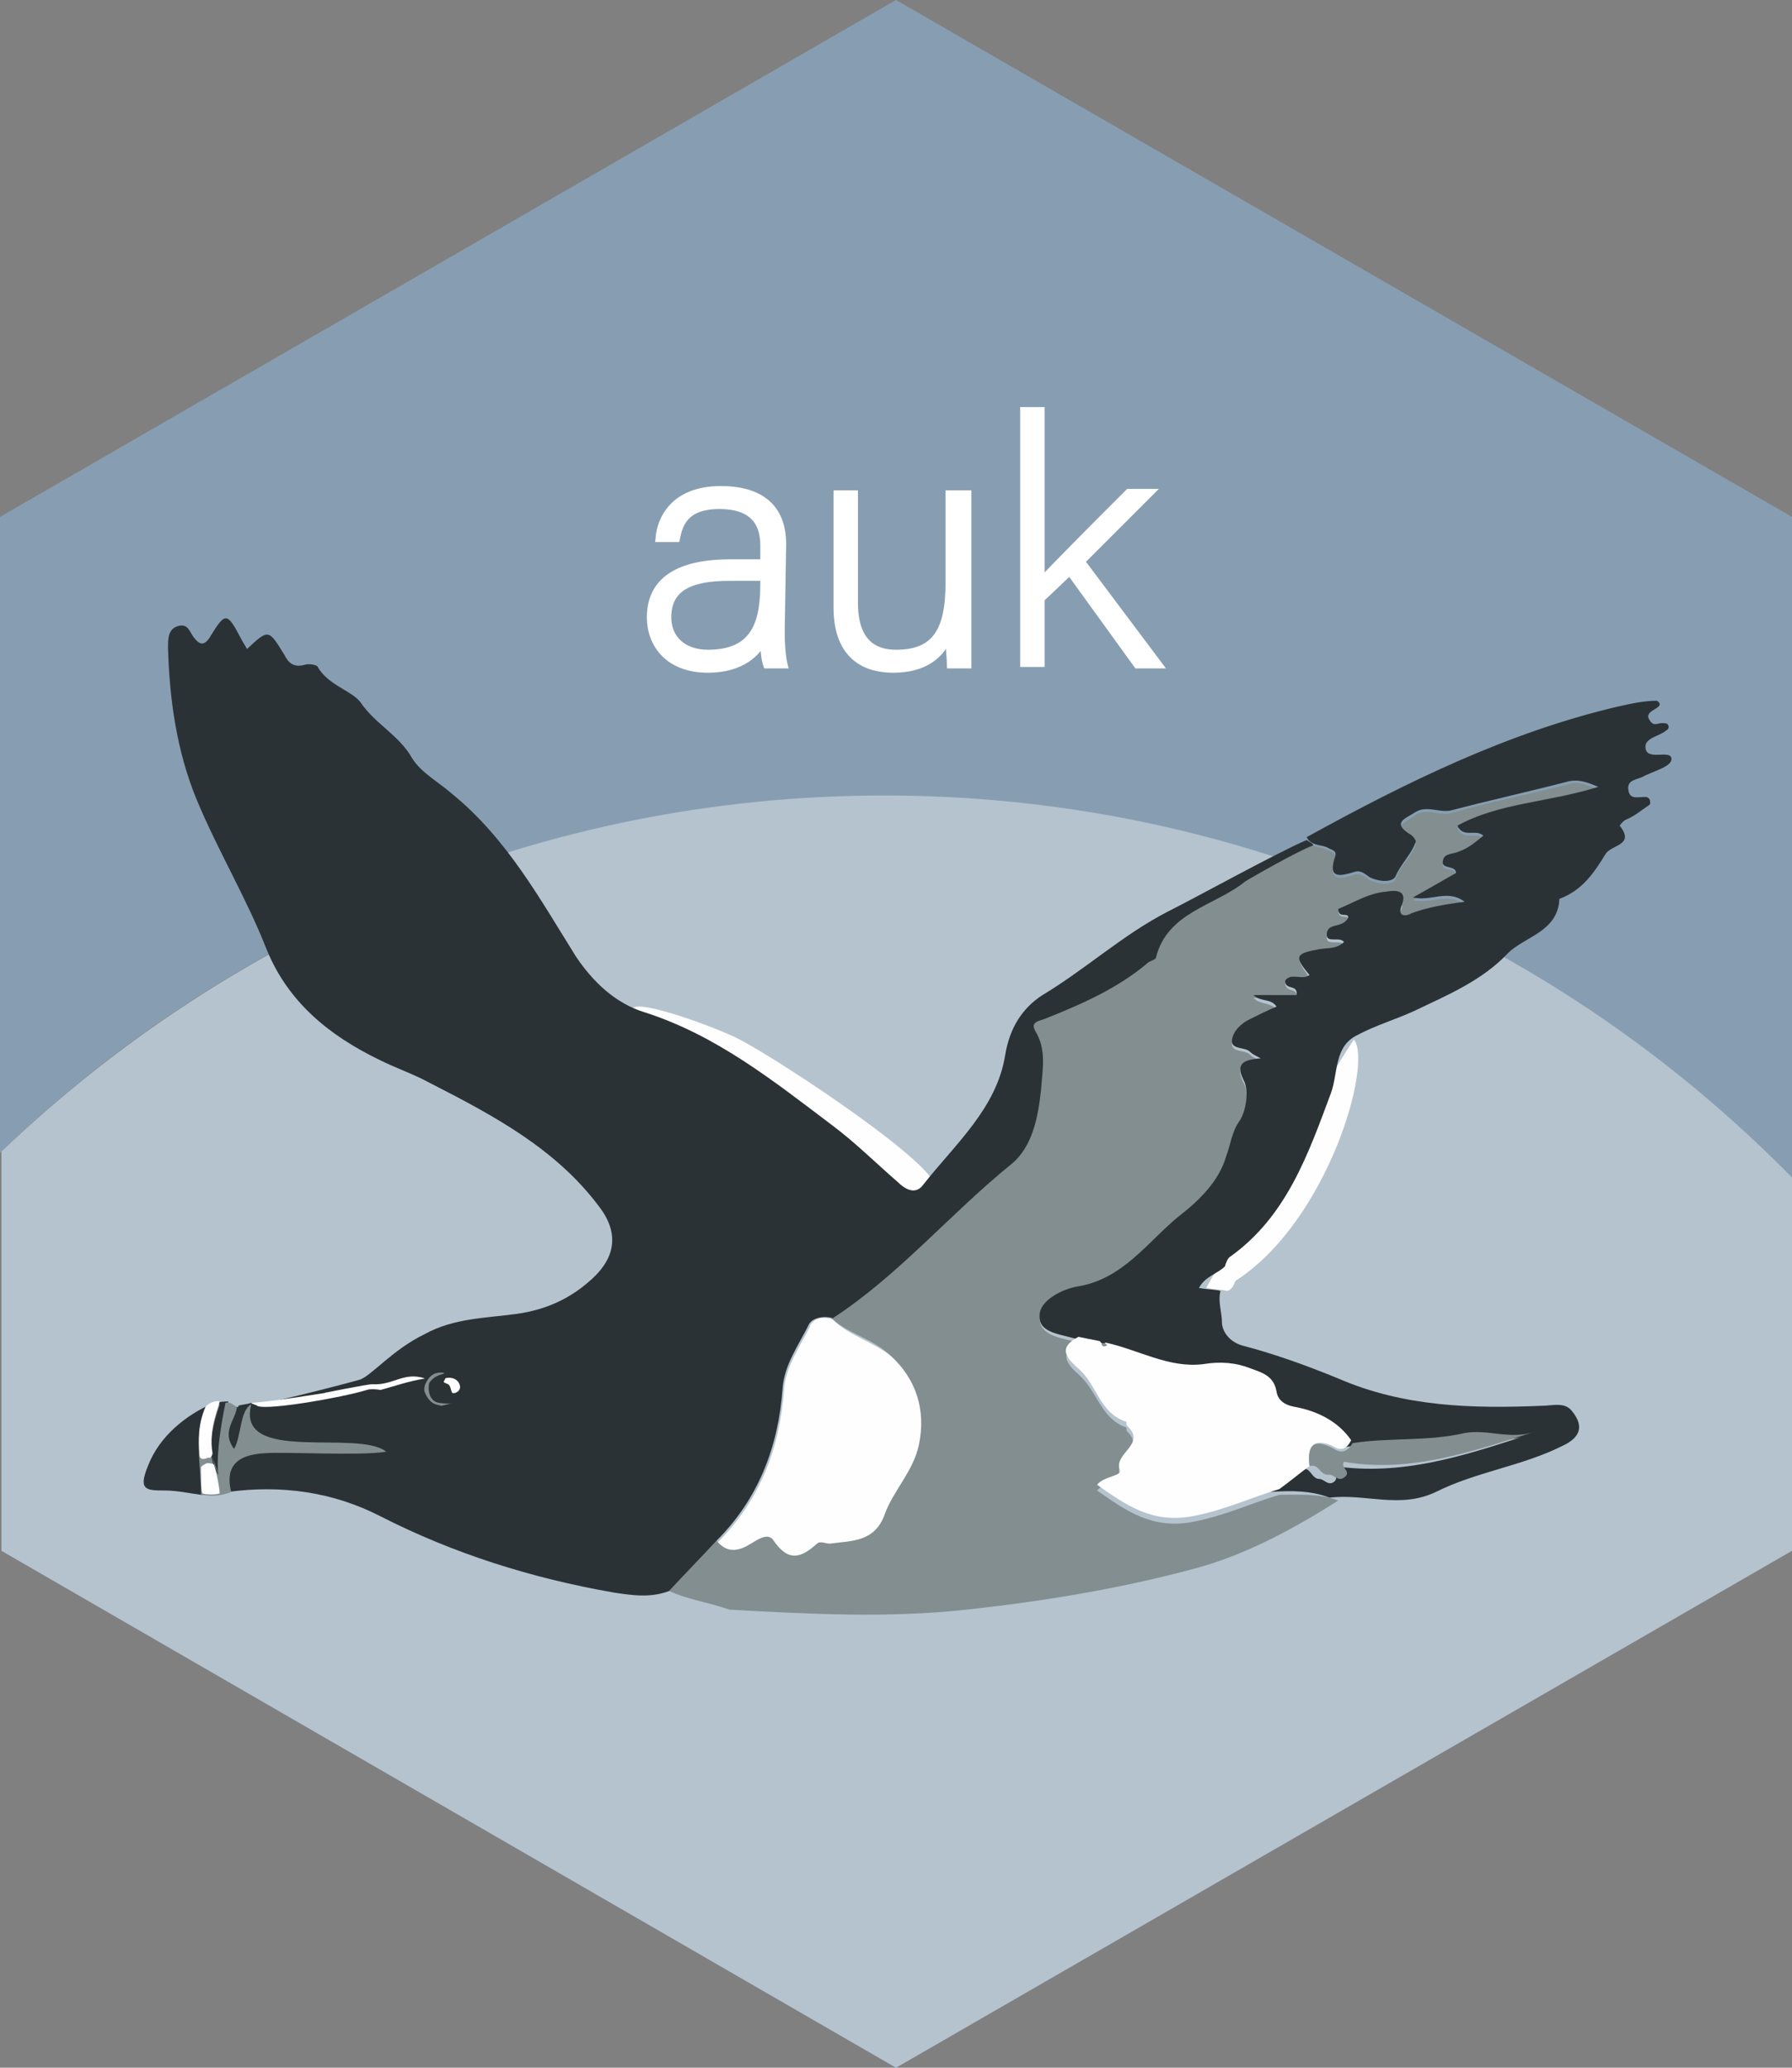 <?xml version="1.0" encoding="utf-8"?>
<!-- Generator: Adobe Illustrator 21.1.0, SVG Export Plug-In . SVG Version: 6.00 Build 0)  -->
<svg version="1.1" id="Layer_1" xmlns="http://www.w3.org/2000/svg" xmlns:xlink="http://www.w3.org/1999/xlink" x="0px" y="0px"
	 viewBox="0 0 124.8 144" style="enable-background:new 0 0 124.8 144;" xml:space="preserve">
<rect x="0" y="0" width="124.8" height="144" fill="#808080" stroke="none"/>
<style type="text/css">
	.st0{fill:#879EB2;}
	.st1{opacity:0.38;fill:#FFFFFF;enable-background:new    ;}
	.st2{fill:#FFFFFF;stroke:#FFFFFF;stroke-width:0.5;stroke-miterlimit:10;}
	.st3{fill:#FEFEFE;}
	.st4{fill:#828E8F;}
	.st5{fill:#2B3236;}
	.st6{fill:#FFFFFF;}
</style>
<g id="Layer_1_1_">
	<g>
		<g>
			<path class="st0" d="M124.8,82V36L62.4,0L0,36v44.3c15.9-15.4,37.6-24.8,61.5-24.8C86.3,55.5,108.7,65.6,124.8,82z"/>
		</g>
		<g>
			<path class="st0" d="M62.4,144l62.4-36V82c-16.1-16.4-38.5-26.6-63.2-26.6c-23.9,0-45.5,9.5-61.5,24.8V108L62.4,144z"/>
		</g>
		<path class="st1" d="M62.4,144l62.4-36V82c-16.1-16.4-38.5-26.6-63.2-26.6c-23.9,0-45.5,9.5-61.5,24.8V108L62.4,144z"/>
	</g>
	<g>
		<g>
			<path class="st2" d="M54.4,44c0,1.1,0.1,1.9,0.2,2.3h-1.2c-0.1-0.3-0.2-0.8-0.2-1.8c-0.4,0.9-1.5,2.1-3.9,2.1c-2.8,0-4-1.8-4-3.6
				c0-2.6,2-3.8,5.6-3.8c1,0,1.8,0,2.3,0V38c0-1.2-0.4-2.8-3.1-2.8c-2.4,0-2.8,1.3-3,2.3h-1.2c0.1-1.3,1-3.4,4.3-3.4
				c2.7,0,4.3,1.2,4.3,3.8L54.4,44L54.4,44z M53.2,40.2c-0.5,0-1.6,0-2.4,0c-2.7,0-4.3,0.7-4.3,2.8c0,1.5,1.1,2.5,2.8,2.5
				c3.4,0,3.9-2.3,3.9-4.9V40.2z"/>
			<path class="st2" d="M67.4,42.8c0,1.2,0,3,0,3.5h-1.2c0-0.3-0.1-1.1-0.1-2.1c-0.5,1.4-1.7,2.4-3.9,2.4c-1.7,0-3.9-0.7-3.9-4.3
				v-7.9h1.2V42c0,1.8,0.6,3.5,2.9,3.5c2.7,0,3.7-1.5,3.7-4.9v-6.2h1.3V42.8z"/>
			<path class="st2" d="M72.5,40.5c1.1-1.2,4.5-4.6,6.1-6.2h1.5l-4.8,4.8l5.4,7.2h-1.5l-4.7-6.5l-2,1.9v4.5h-1.2V28.6h1.2V40.5z"/>
		</g>
	</g>
</g>
<g id="Layer_2">
	<path class="st3" d="M64.3,83.1l0.8-0.6c-0.6-2-12.2-9.6-14.2-10.4c-2-0.9-6.3-2.4-6.8-1.9s18.7,13.2,18.7,13.2L64.3,83.1z"/>
	<g>
		<path class="st3" d="M85.5,89.9c-0.5-0.1-0.9-0.1-1.5-0.2c0.4-0.8,9.8-16.8,10.3-17.3c1.3,1.7-1.8,12.5-8.1,16.7
			C85.9,89.2,86,89.7,85.5,89.9z"/>
		<path class="st4" d="M46.6,110.8c1.1-1.2,2.2-2.3,3.3-3.5c0.7,0.8,1.5,0.6,2.3,0.1c0.5-0.3,1.2-0.8,1.6-0.2c1,1.5,1.9,1.2,3,0.2
			c0.2-0.2,0.6,0,0.9,0c1.5-0.2,3.1-0.1,3.8-2c0.6-1.7,2-3,2.4-4.9c0.5-2.4-0.2-4.6-2-6.2c-1.2-1.1-2.8-1.4-4-2.5
			c4.6-3,8.2-7.3,12.4-10.7c1.5-1.2,1.9-3.3,2.1-5.2c0.1-1.4,0.4-2.8-0.4-4.1c-0.4-0.7,0.4-0.7,0.8-0.9c2.5-1,5-2.1,7.1-3.9
			c0.2-0.1,0.5-0.2,0.5-0.3c0.8-3.2,4-3.7,6.2-5.4c0.3-0.3,0.8-0.5,0.6-0.9c1.5-0.5,2.7-1.2,3.9-1.9c0.3,0.6,0.8,0.4,1.3,0.7
			c0.3,0.1,0.7,0.2,0.6,0.6c-0.6,1.7,0.4,1.4,1.4,1.1c0.4-0.1,0.7,0.2,1,0.4c0.6,0.3,1.6,0.4,1.8-0.1c0.3-0.9,1.1-1.5,1.4-2.4
			c0-0.1-0.2-0.4-0.4-0.5c-1.3-0.8-0.3-1,0.3-1.5c0.9-0.6,1.7,0.1,2.7-0.2c2.7-0.8,5.4-1.3,8.1-2c0.6-0.2,1.1,0,2,0.4
			c-3.5,1.1-6.9,1.1-9.8,2.7c0.4,0.9,1.3,0.2,1.8,0.7c-0.5,0.5-1,0.9-1.7,1.1c-0.4,0.1-1,0.1-1.1,0.6c-0.2,0.7,0.9,0.2,0.9,0.9
			c-0.9,0.5-1.9,1.1-3,1.7c1.3,0.3,2.4-0.6,3.6,0.3c-1.4,0.2-2.6,0.4-3.7,0.8c-0.4,0.1-1,0.2-0.7-0.5c0.4-1.3-0.5-1.1-1.1-1
			c-1.2,0.2-2.3,0.8-3.3,1.2c0.1,0.6,0.8,0.1,0.7,0.6c-0.4,0.7-1.5,0.3-1.5,1.2c0,0.6,0.9,0.1,1.2,0.5c-0.5,0.5-1.1,0.4-1.7,0.5
			c-1.7,0.3-1.7,0.4-0.7,1.8c-0.5,0.3-1.4-0.2-1.7,0.4c0.1,0.7,0.9,0.2,0.8,1c-1,0-2,0-3,0c0.5,0.5,1.2,0.3,1.6,0.8
			c-0.6,0.3-1.2,0.7-1.9,0.9c-0.7,0.3-1.1,0.8-1.2,1.4c-0.1,0.7,0.8,0.5,1.2,0.8c0.2,0.2,0.4,0.3,0.8,0.5c-1.2,0.1-1.8,0.3-1.2,1.5
			c0.4,0.7,0.2,2.2-0.3,2.9c-0.5,0.7-0.7,1.6-0.9,2.4c-0.5,1.8-2.1,3.2-3.3,4.2c-2.2,1.8-3.9,4.4-7.1,4.9c-1.1,0.2-2.6,1-2.6,2
			c0,1.3,1.7,1.4,2.7,1.7c-1.4,0.8-0.8,1.5,0.1,2.3c1.2,1.1,1.5,3,3.2,3.6c0.1,0,0,0.2,0.1,0.3c1.3,1.2-1,1.8-0.5,3.1
			c0.2,0.4-1.1,0.4-1.6,1c2,1.4,3.8,2.7,6.6,2.2c2.2-0.4,4.1-1.3,6.1-1.9c1.4,0,2.8-0.1,4.1,0.4c-3,1.9-6.1,3.6-9.5,4.6
			c-5.4,1.5-10.9,2.4-16.4,3s-11,0.3-16.5,0C49.4,111.6,47.9,111.4,46.6,110.8z"/>
		<path class="st5" d="M23.6,100.4c1,0.3,1.7,1.2,2.7,1.3c0.4,0.1,1.1,0.1,1.1-0.5c0-0.5-0.6-0.5-1-0.6
			C25.5,100.6,24.5,100.6,23.6,100.4z M17.2,99.1c-0.5,0.5-0.4,1-0.8,1.7c-0.9-1.1,0.1-2,0.2-2.9c0.3-0.1,0.6-0.1,0.9-0.2
			c0.1,0.1,0.3,0.1,0.4,0.2c3,0,5.9-0.6,8.7-1.2c1.1-0.3,2.4,0.4,3.6-0.5c-1.5-0.5-2.8,0-4.4-0.3"/>
		<path class="st5" d="M75.1,93.3c-1.1-0.4-2.8-0.4-2.7-1.7c0-1,1.5-1.8,2.6-2c3.2-0.5,4.9-3.1,7.1-4.9c1.3-1,2.8-2.4,3.3-4.2
			c0.3-0.8,0.4-1.7,0.9-2.4c0.5-0.7,0.7-2.2,0.3-2.9c-0.6-1.2,0.1-1.4,1.2-1.5c-0.4-0.2-0.6-0.3-0.8-0.5c-0.4-0.3-1.3-0.1-1.2-0.8
			c0.1-0.6,0.6-1.1,1.2-1.4s1.2-0.6,1.9-0.9c-0.4-0.6-1.1-0.3-1.6-0.8c1,0,2,0,3,0c0.1-0.8-0.8-0.3-0.8-1c0.4-0.6,1.2,0,1.7-0.4
			c-1.1-1.3-1-1.5,0.7-1.8c0.6-0.1,1.2,0,1.7-0.5c-0.3-0.4-1.2,0.1-1.2-0.5c0-0.9,1.1-0.4,1.5-1.2c0-0.4-0.7,0.1-0.7-0.6
			c1-0.4,2.1-1.1,3.3-1.2c0.6-0.1,1.6-0.2,1.1,1c-0.3,0.8,0.4,0.7,0.7,0.5c1.1-0.4,2.2-0.6,3.7-0.8c-1.2-0.9-2.3,0-3.6-0.3
			c1.1-0.6,2.1-1.2,3-1.7c0-0.6-1.1-0.2-0.9-0.9c0.1-0.5,0.7-0.4,1.1-0.6c0.6-0.2,1.1-0.6,1.7-1.1c-0.5-0.5-1.4,0.2-1.8-0.7
			c2.9-1.6,6.3-1.6,9.8-2.7c-0.9-0.4-1.4-0.5-2-0.4c-2.7,0.7-5.4,1.3-8.1,2c-0.9,0.3-1.8-0.4-2.7,0.2c-0.6,0.4-1.6,0.7-0.3,1.5
			c0.2,0.1,0.4,0.4,0.4,0.5c-0.3,0.9-1,1.5-1.4,2.4c-0.2,0.5-1.2,0.4-1.8,0.1c-0.3-0.2-0.6-0.5-1-0.4c-1,0.3-2,0.6-1.4-1.1
			c0.1-0.4-0.3-0.4-0.6-0.6c-0.5-0.2-1.1-0.1-1.4-0.7c6.9-3.8,14-7.3,21.7-9.1c0.9-0.2,1.8-0.4,2.7-0.4c0.7,0.5-0.8,0.6-0.6,1.2
			c0.4,0.8,0.6,0.2,1.3,0.4c0.2,0.2,0.1,0.4-0.1,0.5c-0.5,0.4-1.5,0.5-1.4,1.2c0.1,0.9,1.7,0.1,1.8,0.7c0.1,0.6-1.3,0.9-2,1.3
			c-0.4,0.2-1.1,0.2-1,0.9s0.6,0.5,1.2,0.5c0.2,0,0.3,0.2,0.3,0.2c0,0.1,0.1,0.3-0.1,0.4c-0.6,0.4-0.9,0.7-1.6,1
			c-0.2,0.1-0.4,0.4-0.4,0.4c1.1,1.4-0.6,1.3-1,2c-0.8,1.3-1.6,2.5-3.2,3.1c-0.1,2.3-2.4,2.6-3.6,3.8c-1.8,1.9-4.2,2.9-6.5,4
			c-1.3,0.6-2.7,1-4,1.7c-1.6,0.8-1.3,2.6-1.8,4c-1.6,4.3-3.1,8.6-7,11.4c-0.2,0.1-0.3,0.4-0.4,0.7c-0.5,0.5-1.4,0.7-1.8,1.5
			c0.6,0.1,1.1,0.1,1.5,0.2c-0.2,0.7,0.1,1.5,0.1,2.2c0,0.5,0.4,1.3,1.4,1.6c2.3,0.6,4.5,1.4,6.7,2.3c4.6,2,9.4,2.1,14.2,1.9
			c0.7,0,1.6-0.3,2.1,0.4c0.8,1,0.6,1.8-0.7,2.4c-2.8,1.4-6,1.8-8.8,3.2c-2.5,1.2-4.9,0.1-7.4,0.4c-1.3-0.5-2.7-0.5-4.1-0.4
			c0.7-0.5,1.4-1.1,2.1-1.6c0.7-0.2,0.7,0.7,1.3,0.7c0.3,0,0.6,0.5,1,0.2c0.5-0.4-0.4-0.7,0-1.1c4.7,0.7,9-0.7,13.3-2.1
			c-1.6,0.6-3.3-0.2-4.9,0.1c-2.6,0.5-5.2,0.3-7.8,0.7c-0.9-1.4-2.3-2.1-3.8-2.3c-0.7-0.1-1.3-0.4-1.4-1.1c-0.2-1.1-1-1.3-1.8-1.6
			c-1.1-0.4-2.1-0.5-3.3-0.3c-2.4,0.4-4.6-1-6.8-1.5c-0.1-0.2-0.3-0.2-0.4-0.1C76.1,93.5,75.6,93.4,75.1,93.3z"/>
		<path class="st5" d="M14.3,98.1C13.5,100,14,102,14,104"/>
		<path class="st5" d="M22.6,96.7"/>
		<path class="st5" d="M14.9,97.7c-1.9,0.8-3.8,2.3-4.6,4.4c-0.7,1.7-0.1,1.7,1.2,1.7c0.8,0,1.7,0.2,2.5,0.3l1.9-0.2l0,0
			c3.7-0.5,7.3,0,10.6,1.7c5.1,2.6,10.5,4.3,16.2,5.3c1.3,0.2,2.6,0.4,3.9-0.1c1.1-1.2,2.2-2.3,3.3-3.5c2.9-2.9,4.3-6.5,4.6-10.6
			c0.1-1.6,1.1-3,1.8-4.4c0.2-0.5,1-0.7,1.7-0.5c4.6-3,8.2-7.3,12.4-10.7c1.5-1.2,1.9-3.3,2.1-5.2c0.1-1.4,0.4-2.8-0.4-4.1
			c-0.4-0.7,0.4-0.7,0.8-0.9c2.5-1,5-2.1,7.1-3.9c0.2-0.1,0.5-0.2,0.5-0.3c0.8-3.2,4.1-3.6,6.2-5.3c0.3-0.2,3.8-2.2,4.7-2.5
			c0.2-0.1-0.3-0.3-0.4-0.4c-2.1,0.9-7.7,4-9.7,5c-3.1,1.6-5.7,4-8.7,5.8c-1.4,0.9-2.3,2.3-2.6,4.2c-0.6,3.7-3.5,6.2-5.7,9
			c-0.5,0.7-1.2,0.4-1.8-0.2C61,81,59.6,79.6,58,78.4c-4.1-3.1-8.1-6.3-13.1-7.9c-2-0.6-3.6-2.1-4.8-3.9c-2.5-4-4.8-8.2-8.6-11.3
			c-0.9-0.8-2.2-1.5-2.8-2.5c-0.9-1.6-2.6-2.4-3.6-3.9c-0.6-0.8-2.3-1.2-3-2.5c-0.1-0.1-0.6-0.2-0.9-0.1c-0.7,0.2-1.1-0.1-1.4-0.7
			c-1.1-1.8-1.1-1.8-2.6-0.4c-0.1-0.2-0.3-0.5-0.4-0.7c-1-1.9-1.1-1.9-2.2-0.1c-0.4,0.6-0.7,0.5-1.1,0c-0.3-0.4-0.4-1-1.1-0.8
			s-0.7,0.9-0.7,1.5c0.1,3.6,0.6,7.2,2,10.6c1.5,3.6,3.5,6.9,4.9,10.5c1.5,3.6,4.3,5.9,7.8,7.6c1.2,0.6,2.4,1,3.5,1.6
			c4.5,2.3,8.8,4.6,11.8,8.6c1.4,1.8,1.2,3.5-0.4,5c-1.5,1.4-3.2,2.2-5.3,2.5c-2.2,0.3-4.4,0.3-6.4,1.4c-2.3,1.1-3.8,3-4.6,3.2
			c-0.7,0.2-7.5,2-8.4,1.9c-0.9-0.2-1.3,0.7-1.3,0.7l-1-0.5"/>
		<path class="st5" d="M25.9,95.9"/>
		<path class="st3" d="M22.6,97c1.4,0.6,2.4-0.5,3.9-0.2c1.1-0.3,1.9-0.6,3.1-0.8c-1.5-0.5-2.2,0.5-3.7,0.4
			C25.6,96.4,22.6,97,22.6,97z"/>
		<path class="st5" d="M15.9,97.6c0,1.5-0.8,3.4-0.5,5.2c-1.2-1.8-1-3.5-0.6-5C15.1,97.6,15.8,97.6,15.9,97.6z"/>
		<path class="st3" d="M58,91.9c1.1,1.1,2.7,1.5,4,2.5c1.8,1.6,2.5,3.8,2,6.2c-0.4,1.9-1.8,3.2-2.4,4.9c-0.7,1.9-2.3,1.8-3.8,2
			c-0.3,0-0.7-0.2-0.9,0c-1.1,1-2,1.3-3-0.2c-0.4-0.6-1.1-0.1-1.6,0.2c-0.8,0.5-1.6,0.7-2.3-0.1c2.9-2.9,4.3-6.5,4.6-10.6
			c0.1-1.6,1.1-3,1.8-4.4C56.5,91.9,57.3,91.6,58,91.9z"/>
		<path class="st3" d="M91.2,102.1c-0.7,0.5-1.4,1.1-2.1,1.6c-2,0.6-3.9,1.5-6.1,1.9c-2.8,0.5-4.6-0.8-6.6-2.2
			c0.5-0.6,1.7-0.6,1.6-1c-0.5-1.2,1.9-1.8,0.5-3.1c-0.1-0.1,0-0.3-0.1-0.3c-1.8-0.6-2-2.5-3.2-3.6c-0.9-0.8-1.6-1.5-0.1-2.3
			c0.5,0.1,1,0.2,1.5,0.3c0.1,0.2,0.3,0.2,0.4,0.1c2.3,0.5,4.4,1.8,6.8,1.5c1.2-0.2,2.3-0.1,3.3,0.3c0.8,0.3,1.6,0.5,1.8,1.6
			c0.1,0.7,0.7,1,1.4,1.1c1.5,0.3,2.9,1,3.8,2.3c-0.3,0.6-0.7,0.8-1.3,0.4C91.6,100.2,91,100.5,91.2,102.1z"/>
		<path class="st4" d="M91.2,102.1c-0.2-1.6,0.4-1.9,1.7-1.2c0.6,0.4,1,0.1,1.3-0.4c2.6-0.4,5.2-0.1,7.8-0.7
			c1.6-0.3,3.2,0.5,4.9-0.1c-4.4,1.4-8.7,2.9-13.3,2.1c-0.3,0.4,0.6,0.7,0,1.1c-0.4,0.3-0.7-0.2-1-0.2
			C91.9,102.8,91.9,101.9,91.2,102.1z"/>
		<path class="st4" d="M77.1,93.7c-0.2,0.1-0.3,0.1-0.4-0.1C76.8,93.5,77,93.5,77.1,93.7z"/>
		<path class="st4" d="M17.5,97.8c-1.1,4.2,7.4,1.7,9.4,3.3c-1.8,0.3-7,0-8.4,0.1c-2.2,0.1-2.8,1.1-2.4,2.7
			c-0.7,0.3-1.4,0.3-2.1,0.2c0-2-0.5-4,0.3-5.9c0.2-0.3,0.8-0.5,1-0.4c0,0.2-1.3,3.1-0.1,4.9c-0.2-1.9,0.5-4.9,0.5-5
			c0.3-0.1,0.5,0.1,0.8,0.3c-0.1,0.9-1.1,1.7-0.2,2.9C16.8,100.1,16.7,98.2,17.5,97.8"/>
		<path class="st3" d="M17.9,97.9c-0.1-0.1-0.3-0.1-0.4-0.2c1.6-0.1,5.1-0.7,5.2-0.7c0.5,0.1,3.6-0.6,3.1-0.3
			C25,97.1,18.6,98.3,17.9,97.9z"/>
	</g>
	<path class="st4" d="M30.6,97.7c-0.8-0.1-0.8-1.1-0.7-1.4c0.2-0.3,0.5-0.5,0.9-0.6s-0.2-0.2-0.6,0c-0.4,0.2-0.8,0.9-0.6,1.3
		c0.4,0.9,0.9,0.8,1.1,0.9c0.2,0,1.1-0.3,0.8-0.2C31.2,97.8,30.6,97.7,30.6,97.7z"/>
	<path class="st3" d="M31,96c0.2-0.1,0.8-0.1,1,0.4c0.2,0.5-0.4,0.7-0.5,0.6s-0.1-0.5-0.3-0.6s-0.3-0.1-0.3-0.2C31,96.1,31,96,31,96
		z"/>
	<path class="st4" d="M17.5,97.8"/>
	<path class="st4" d="M14.8,101.5c0.1,0.4,0.2,0.8,0.4,1.1"/>
	<path class="st6" d="M14.8,101.2c-0.3-1.7,0.5-3.4,0.5-3.6c-0.2-0.1-0.8,0.1-1,0.4c-0.5,1.2-0.5,2.2-0.4,3.4
		c0.1,0.4,0.6,0.1,0.6,0.1C14.6,101.6,14.8,101.4,14.8,101.2z"/>
	<path class="st6" d="M14,102.2c0,0.7,0,1.7,0.1,1.8c0.2,0.1,1,0.1,1.2,0c0-0.4-0.3-1.8-0.4-2c-0.1-0.1-0.3-0.1-0.5-0.1
		C14.2,102,14,102.1,14,102.2z"/>
</g>
</svg>

